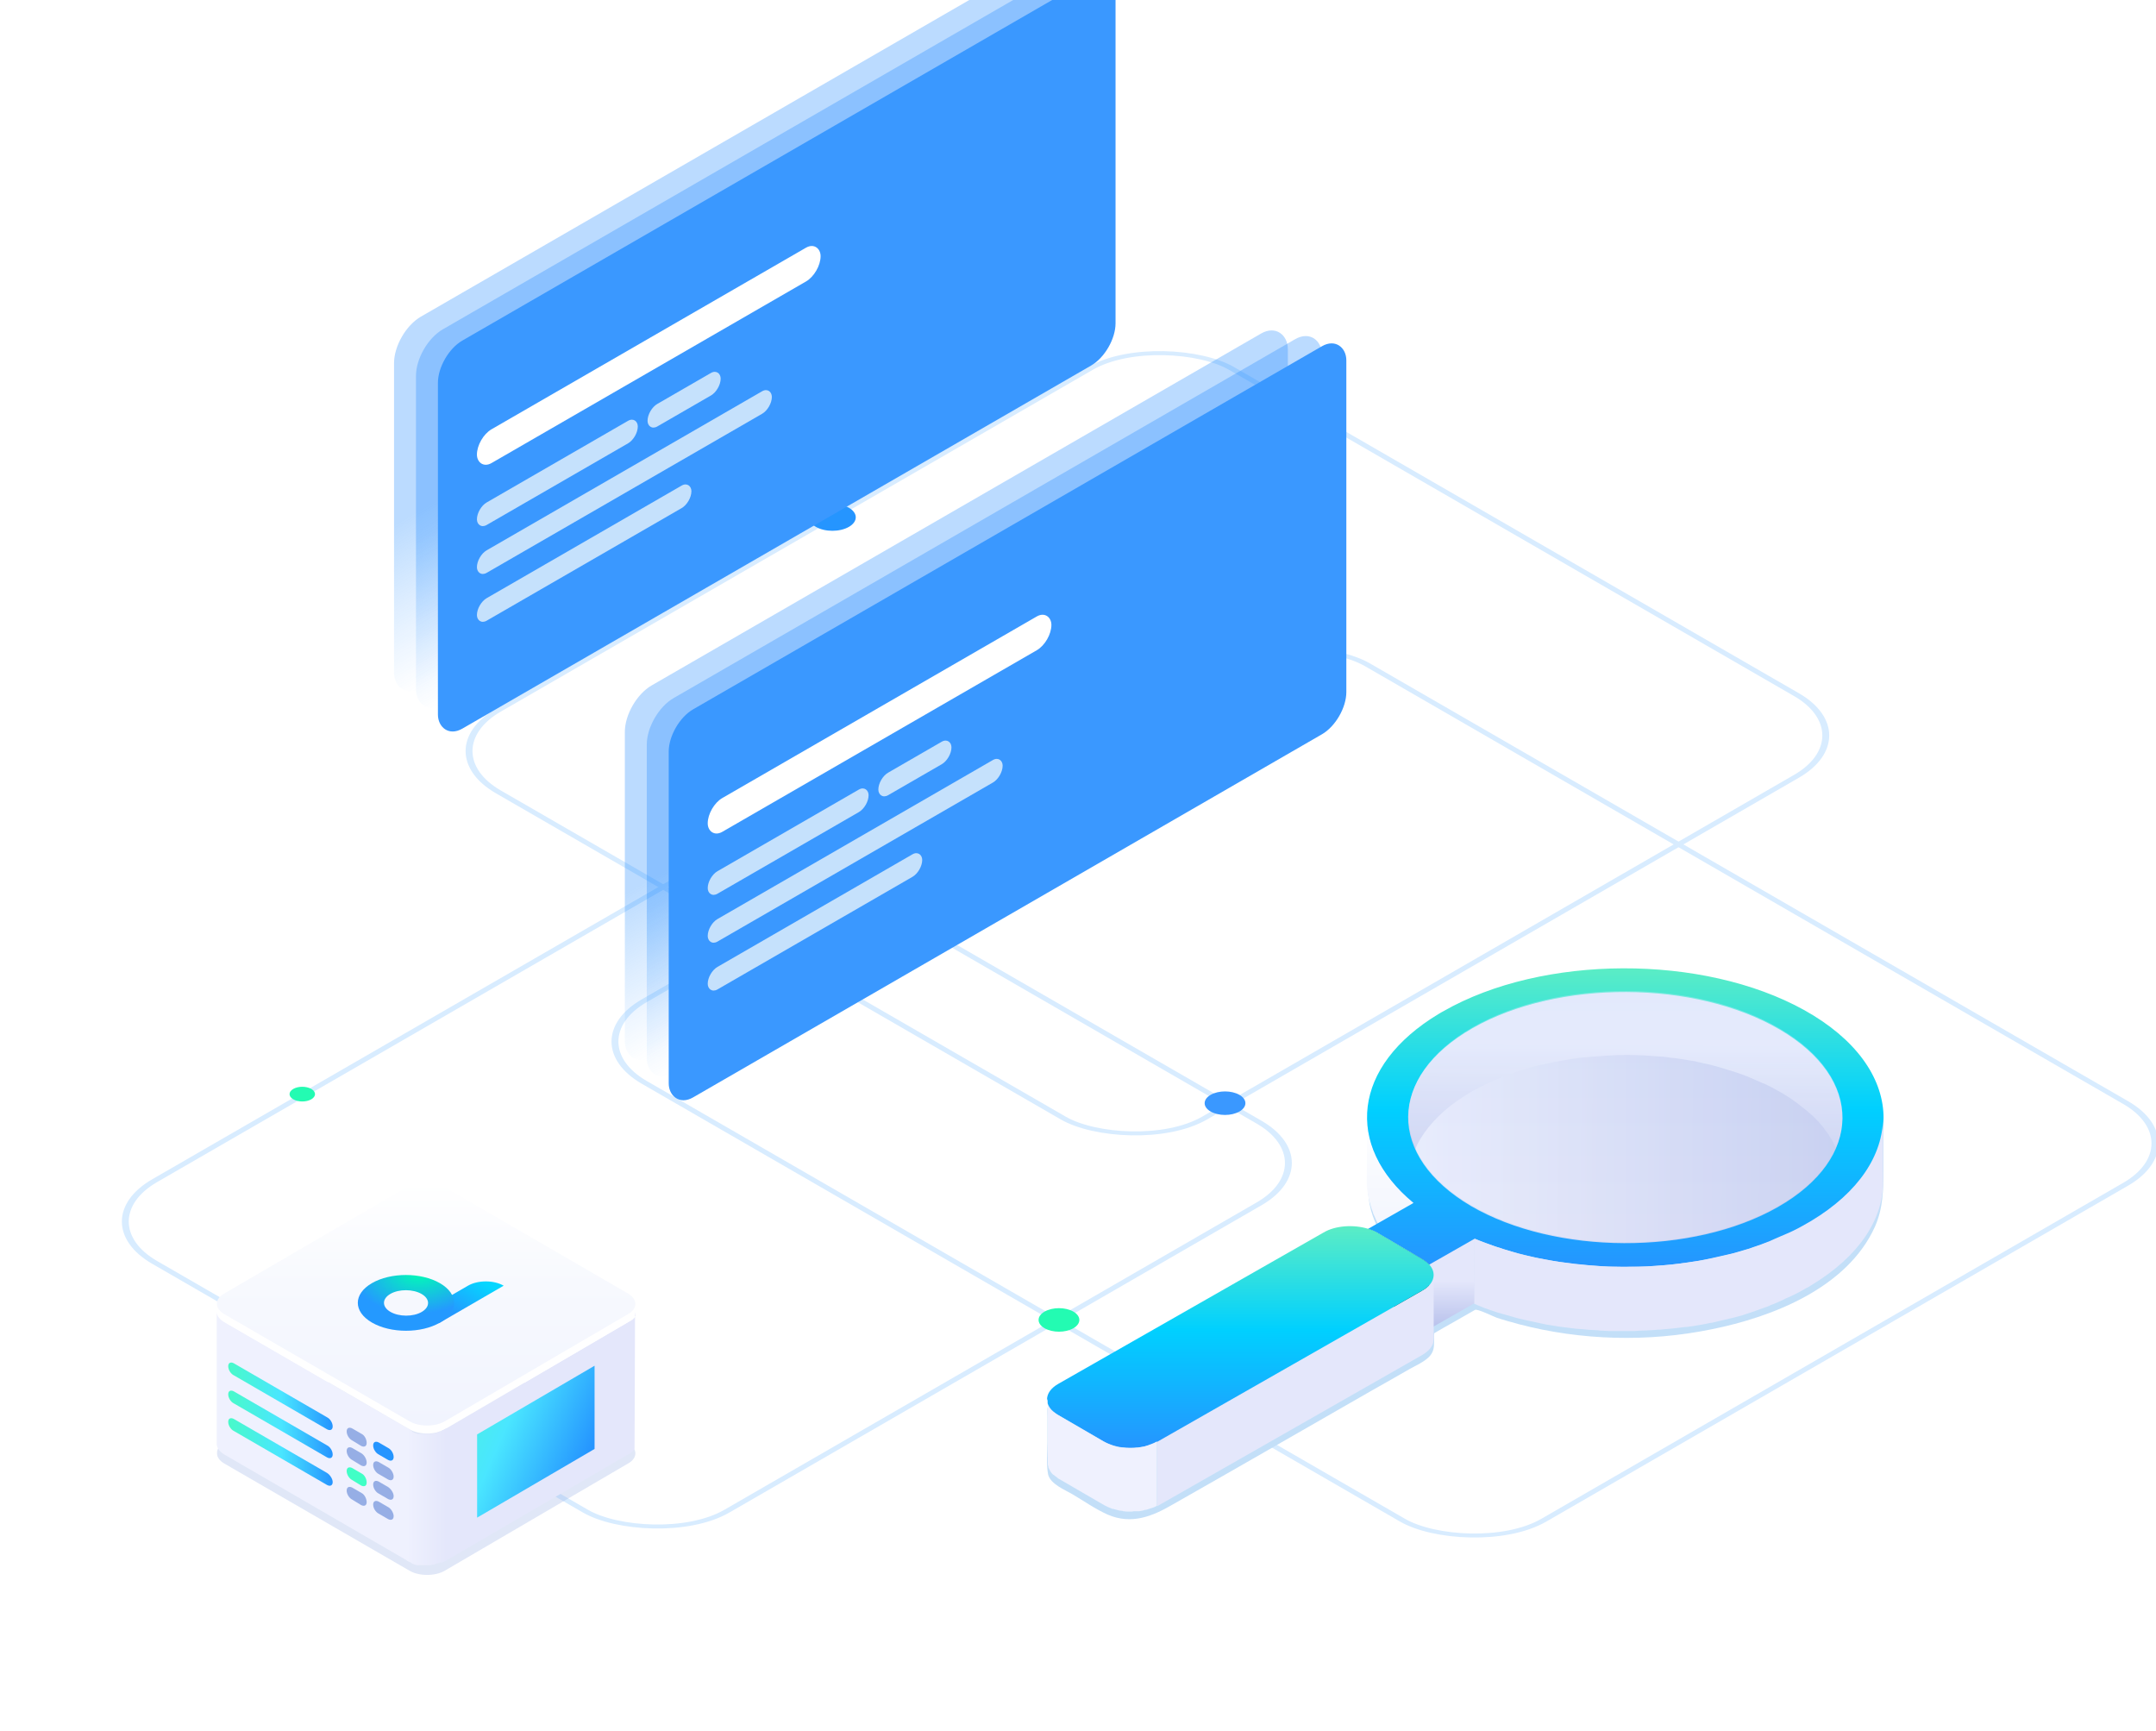 <svg width="766" height="615" viewBox="0 0 766 615" fill="none" xmlns="http://www.w3.org/2000/svg">
<g clip-path="url(#clip0_862_29769)">
<rect x="1.732" width="300.825" height="289.766" rx="29" transform="matrix(0.866 -0.5 0.866 0.5 150.435 267.677)" stroke="#D8ECFF" stroke-width="2"/>
<rect x="1.732" width="296.697" height="369.08" rx="29" transform="matrix(0.866 -0.5 0.866 0.5 202.278 370.876)" stroke="#D8ECFF" stroke-width="2"/>
<rect x="1.732" width="276.368" height="234.778" rx="29" transform="matrix(0.866 -0.5 0.866 0.5 28.312 434.827)" stroke="#D8ECFF" stroke-width="2"/>
<circle r="3.694" transform="matrix(0.866 -0.5 0.866 0.5 107.399 388.691)" fill="#23FBB2"/>
<ellipse rx="5.911" ry="5.911" transform="matrix(0.866 -0.5 0.866 0.5 414.094 248.742)" fill="#23FBB2"/>
<ellipse rx="5.911" ry="5.911" transform="matrix(0.866 -0.5 0.866 0.5 376.238 468.91)" fill="#23FBB2"/>
<ellipse rx="6.779" ry="6.779" transform="matrix(0.866 -0.5 0.866 0.5 295.741 183.777)" fill="#2595FF"/>
<ellipse rx="5.911" ry="5.911" transform="matrix(0.866 -0.5 0.866 0.5 435.238 391.91)" fill="#3A98FF"/>
<path d="M376.515 493.91C395.879 482.896 415.122 471.762 434.487 460.748C445.016 454.697 455.545 448.767 466.075 442.715C468.253 441.384 470.553 439.932 472.973 439.085C475.515 438.116 478.419 437.753 481.082 437.874C482.776 437.995 485.681 439.206 487.133 438.358C488.828 437.39 490.038 437.511 489.191 435.575C488.101 433.154 487.133 430.613 486.649 427.95C485.56 422.504 486.044 416.816 486.044 411.37C486.044 405.318 485.681 400.235 486.407 394.91C487.859 384.502 494.395 375.546 502.262 369.01C519.084 354.971 541.958 348.799 563.38 346.862C585.528 344.926 608.644 347.226 629.339 355.576C647.857 362.959 669.762 377.845 669.157 400.235C669.157 398.541 669.157 403.624 669.157 404.35C669.157 408.223 669.157 411.975 669.157 415.848C669.157 422.746 669.036 429.282 666.131 435.817C656.328 457.481 629.824 467.889 608.039 472.246C585.649 476.845 561.807 476.24 539.659 470.43C536.996 469.704 534.334 468.978 531.792 468.131C530.703 467.768 524.894 464.863 524.046 465.347C521.505 466.8 518.963 468.252 516.422 469.704C514.122 471.036 511.823 472.246 509.644 473.577C509.281 473.819 509.644 476.361 509.523 476.724C509.523 478.781 509.281 480.476 507.708 482.049C505.892 483.864 503.109 485.075 500.93 486.285C496.573 488.827 492.216 491.247 487.738 493.789C474.91 501.171 461.96 508.554 449.131 515.937C438.36 522.109 427.588 528.281 416.696 534.454C409.434 538.689 402.052 541.715 393.58 538.084C389.223 536.148 385.108 533.243 380.993 530.823C378.33 529.249 373.368 527.313 372.4 523.924C371.674 520.172 372.158 516.179 372.158 512.427C372.158 509.522 372.158 506.617 372.158 503.713C372.158 503.108 372.037 498.63 372.279 500.324C372.158 497.419 374.216 495.241 376.515 493.91Z" fill="#C3DFF8"/>
<path d="M631.761 428.797C601.504 446.104 552.73 445.862 522.716 428.313C492.822 410.764 493.064 382.444 523.321 365.137C553.578 347.83 602.351 348.072 632.245 365.621C662.259 383.17 662.017 411.49 631.761 428.797Z" fill="url(#paint0_linear_862_29769)"/>
<path d="M523.192 365.133C525.01 364.044 526.95 363.076 528.89 362.229C529.496 361.866 530.223 361.624 530.951 361.381C532.163 360.897 533.254 360.292 534.466 359.929C534.709 359.808 534.951 359.808 535.073 359.687C535.558 359.566 535.921 359.324 536.406 359.203C537.982 358.598 539.437 358.114 541.134 357.63C541.74 357.509 542.225 357.267 542.832 357.146C543.195 357.025 543.559 356.903 543.923 356.782C544.529 356.661 545.256 356.419 545.862 356.298C547.438 355.935 549.014 355.451 550.712 355.088C551.075 354.967 551.56 354.846 551.924 354.725C552.53 354.604 553.136 354.483 553.864 354.362C555.197 354.12 556.652 353.878 557.986 353.636C558.471 353.515 559.077 353.394 559.562 353.394C560.168 353.273 560.774 353.273 561.38 353.152C562.714 353.031 564.047 352.789 565.381 352.668C565.987 352.668 566.593 352.547 567.199 352.426C567.806 352.426 568.29 352.425 568.897 352.304C570.23 352.183 571.564 352.183 572.897 352.062C573.504 352.062 574.231 351.941 574.837 351.941C575.322 351.941 575.928 351.941 576.413 351.941C577.868 351.941 579.323 351.941 580.778 351.941C581.505 351.941 582.111 351.941 582.838 351.941C583.202 351.941 583.687 352.062 584.051 352.062C585.869 352.183 587.688 352.304 589.385 352.426C590.112 352.426 590.719 352.547 591.325 352.547C591.689 352.547 591.931 352.668 592.295 352.668C592.901 352.668 593.386 352.789 593.992 352.91C595.689 353.152 597.508 353.394 599.205 353.636C599.69 353.757 600.175 353.757 600.66 353.878C600.902 353.878 601.023 353.878 601.266 353.999C602.115 354.12 602.842 354.362 603.569 354.483C605.024 354.846 606.479 355.088 607.934 355.451C608.904 355.693 609.874 356.056 610.843 356.298C612.177 356.661 613.511 357.024 614.844 357.509C615.087 357.63 615.45 357.63 615.693 357.751C617.269 358.235 618.845 358.84 620.3 359.445C620.542 359.566 620.785 359.687 621.027 359.808C622.724 360.534 624.3 361.139 625.876 361.866C626.361 362.108 626.846 362.35 627.331 362.592C629.15 363.439 630.847 364.407 632.544 365.375C632.908 365.496 633.15 365.738 633.514 365.859C633.756 365.98 633.999 366.223 634.363 366.344C634.848 366.586 635.333 366.949 635.817 367.191C636.181 367.433 636.666 367.796 637.03 368.038C637.515 368.401 638 368.643 638.363 369.006C638.727 369.248 639.091 369.49 639.454 369.853C639.939 370.216 640.303 370.579 640.788 370.822C641.152 371.064 641.394 371.306 641.758 371.669C642.122 372.032 642.606 372.395 642.97 372.758C643.091 372.879 643.213 373 643.334 373.121C643.455 373.242 643.576 373.363 643.698 373.484C644.304 374.089 644.91 374.694 645.516 375.3C645.637 375.542 645.88 375.663 646.001 375.905C646.728 376.631 647.335 377.478 648.062 378.325C648.062 378.325 648.062 378.325 648.183 378.446C648.304 378.688 648.426 378.809 648.547 378.93C648.911 379.414 649.274 379.899 649.638 380.383C649.88 380.625 650.002 380.988 650.123 381.23C650.365 381.714 650.729 382.198 650.972 382.561C651.093 382.682 651.093 382.803 651.214 382.924C651.335 383.166 651.335 383.287 651.457 383.529C651.699 383.892 651.82 384.255 652.063 384.619C652.184 384.982 652.426 385.224 652.548 385.587C652.669 385.95 652.911 386.313 653.033 386.797C653.154 386.918 653.154 387.16 653.275 387.281C653.275 387.402 653.396 387.644 653.396 387.765C653.517 388.128 653.639 388.491 653.76 388.854C653.881 389.218 654.002 389.581 654.002 389.823C654.124 390.186 654.124 390.549 654.245 390.912C654.245 391.154 654.366 391.275 654.366 391.517C654.366 391.638 654.366 391.759 654.487 391.88C654.609 392.243 654.609 392.606 654.609 393.09C654.609 393.454 654.73 393.817 654.73 394.059C654.73 394.422 654.851 394.785 654.851 395.269C654.851 395.511 654.851 395.753 654.851 395.995C654.851 396.237 654.851 396.479 654.851 396.721L654.851 419.595C654.851 419.111 654.851 418.748 654.851 418.264C654.851 417.901 654.851 417.417 654.73 417.054C654.73 416.691 654.609 416.328 654.609 416.085C654.609 415.722 654.487 415.359 654.487 414.875C654.366 414.512 654.366 414.149 654.245 413.786C654.124 413.423 654.124 413.06 654.002 412.697C653.881 412.334 653.76 411.971 653.76 411.607C653.639 411.244 653.517 410.881 653.396 410.518C653.275 410.155 653.154 409.792 653.033 409.55C652.911 409.187 652.669 408.824 652.548 408.34C652.426 407.977 652.305 407.735 652.063 407.372C651.82 407.008 651.699 406.645 651.457 406.161C651.335 405.798 651.093 405.556 650.972 405.193C650.729 404.709 650.365 404.346 650.123 403.862C650.002 403.62 649.759 403.257 649.638 403.015C649.274 402.53 648.911 402.046 648.547 401.562C648.426 401.32 648.183 401.078 648.062 400.836C647.456 399.989 646.728 399.263 646.122 398.537C645.88 398.295 645.759 398.174 645.516 397.931C644.91 397.326 644.425 396.721 643.819 396.237C643.576 395.995 643.213 395.753 642.97 395.511C642.606 395.148 642.243 394.906 641.879 394.543C641.515 394.301 641.152 393.938 640.788 393.696C640.424 393.332 639.939 393.09 639.576 392.727C639.212 392.485 638.848 392.122 638.485 391.88C638 391.517 637.636 391.275 637.151 390.912C636.787 390.67 636.302 390.307 635.939 390.065C635.454 389.823 635.09 389.46 634.605 389.218C633.999 388.854 633.393 388.491 632.787 388.128C631.089 387.16 629.392 386.192 627.574 385.345C627.089 385.103 626.604 384.861 626.119 384.74C624.543 384.013 622.845 383.287 621.148 382.561C620.906 382.44 620.663 382.319 620.542 382.319C618.724 381.593 616.905 380.988 614.965 380.383C613.632 380.02 612.298 379.535 610.965 379.172C609.995 378.93 609.025 378.567 607.934 378.325C606.479 377.962 605.024 377.72 603.569 377.357C602.6 377.115 601.63 376.873 600.539 376.752C600.054 376.631 599.569 376.631 599.084 376.51C597.386 376.268 595.568 375.905 593.749 375.784C593.265 375.663 592.658 375.663 592.173 375.542C591.204 375.421 590.112 375.3 589.143 375.3C587.445 375.178 585.627 375.057 583.93 374.936C582.838 374.936 581.747 374.815 580.656 374.815C579.201 374.815 577.747 374.694 576.292 374.815C575.201 374.815 573.988 374.815 572.776 374.936C571.443 374.936 570.109 375.057 568.775 375.178C567.563 375.3 566.472 375.3 565.26 375.421C563.926 375.542 562.714 375.663 561.38 375.784C560.168 375.905 559.077 376.147 557.864 376.268C556.531 376.51 555.197 376.752 553.864 376.994C552.773 377.236 551.682 377.357 550.712 377.599C549.136 377.962 547.56 378.325 545.862 378.688C544.892 378.93 543.801 379.172 542.832 379.535C542.347 379.656 541.74 379.899 541.134 380.02C539.558 380.504 537.982 380.988 536.406 381.593C535.921 381.714 535.558 381.956 535.073 382.077C533.618 382.561 532.284 383.287 530.951 383.771C530.344 384.013 529.617 384.377 529.011 384.619C527.071 385.587 525.131 386.555 523.313 387.523C508.038 396.237 500.4 407.735 500.4 419.232L500.4 396.358C500.279 385.345 507.916 373.847 523.192 365.133Z" fill="url(#paint1_linear_862_29769)"/>
<path d="M485.731 396.844C485.731 398.054 485.852 399.385 485.973 400.596C485.973 400.838 486.094 401.08 486.094 401.322C486.216 402.29 486.458 403.379 486.7 404.347C486.7 404.589 486.822 404.832 486.822 405.074C487.185 406.284 487.549 407.373 487.913 408.462C488.034 408.704 488.155 408.946 488.277 409.188C488.64 410.157 489.125 411.125 489.61 412.093C489.731 412.335 489.853 412.577 489.974 412.819C490.58 414.03 491.307 415.119 492.035 416.208C492.156 416.45 492.398 416.692 492.52 416.934C493.126 417.781 493.732 418.629 494.459 419.476C494.823 419.96 495.187 420.323 495.55 420.807C496.157 421.533 496.884 422.259 497.49 422.985C497.854 423.349 498.339 423.833 498.703 424.196C499.794 425.164 500.885 426.253 502.097 427.221L502.097 450.095C501.127 449.369 500.157 448.522 499.309 447.675C499.066 447.433 498.945 447.312 498.703 447.07C498.218 446.586 497.854 446.223 497.49 445.738C496.763 445.012 496.157 444.286 495.55 443.681C495.187 443.197 494.823 442.834 494.459 442.35C494.217 442.108 493.974 441.866 493.732 441.503C493.247 440.897 492.883 440.292 492.52 439.687C492.277 439.445 492.156 439.203 492.035 438.961C491.307 437.993 490.701 437.025 490.216 435.935C490.095 435.814 490.095 435.693 489.974 435.572C489.853 435.33 489.731 435.088 489.61 434.846C489.125 433.878 488.64 432.91 488.277 431.941C488.155 431.699 488.034 431.457 487.913 431.215C487.913 431.094 487.792 430.973 487.792 430.731C487.428 429.763 487.064 428.795 486.822 427.706C486.7 427.463 486.7 427.221 486.579 426.979C486.458 426.495 486.337 426.011 486.216 425.527C486.094 425.043 486.094 424.438 485.973 423.954C485.973 423.712 485.852 423.47 485.852 423.228C485.731 422.259 485.609 421.291 485.609 420.202C485.609 419.96 485.609 419.718 485.609 419.476C485.609 412.093 485.609 404.468 485.731 396.844Z" fill="url(#paint2_linear_862_29769)"/>
<path d="M486.094 436.547L486.094 459.421H486.215L486.215 436.547C486.215 436.668 486.094 436.547 486.094 436.547Z" fill="#26262E"/>
<path d="M486.215 436.668L486.215 459.542C487.306 459.905 488.276 460.389 489.246 460.873L489.246 437.999C488.276 437.394 487.306 436.91 486.215 436.668Z" fill="#27272F"/>
<path d="M489.247 437.992L489.247 460.745L505.371 470.306L505.492 447.432L489.247 437.992Z" fill="#2A2A32"/>
<path d="M505.492 447.438L505.492 470.312C505.613 470.312 505.613 470.433 505.734 470.433L505.734 447.559C505.613 447.559 505.492 447.438 505.492 447.438Z" fill="#27272F"/>
<path d="M505.613 447.559L505.613 470.433C506.219 470.796 506.826 471.28 507.311 471.643L507.311 448.769C506.826 448.406 506.341 447.922 505.613 447.559Z" fill="#26262E"/>
<path d="M507.311 448.773L507.311 471.647C507.432 471.768 507.674 472.011 507.795 472.132L507.795 449.257C507.674 449.136 507.432 449.015 507.311 448.773Z" fill="#25252C"/>
<path d="M507.796 449.249L507.796 472.123L523.92 462.925L523.92 440.051L507.796 449.249Z" fill="url(#paint3_linear_862_29769)"/>
<path d="M486.095 436.541L502.219 427.343C477.609 407.01 480.397 378.69 511.19 360.173C511.797 359.81 512.403 359.447 512.888 359.205C548.045 339.114 605.025 338.872 641.031 358.842C677.522 379.174 678.735 412.82 643.698 433.878C643.092 434.241 642.607 434.604 642.001 434.846C609.874 453.121 559.805 455.058 523.92 440.051L507.796 449.249C507.19 448.643 506.462 448.038 505.492 447.433L489.247 437.872C488.277 437.388 487.186 436.904 486.095 436.541ZM631.696 428.795C662.005 411.488 662.247 383.289 632.302 365.74C602.358 348.191 553.501 347.949 523.193 365.256C492.884 382.563 492.642 410.762 522.586 428.432C552.531 445.86 601.388 446.102 631.696 428.795Z" fill="url(#paint4_linear_862_29769)"/>
<path d="M523.92 440.05C526.466 441.14 529.012 441.987 531.679 442.955C532.528 443.197 533.497 443.439 534.346 443.802C536.043 444.286 537.862 444.891 539.559 445.376C540.529 445.618 541.62 445.86 542.59 446.102C544.287 446.465 546.106 446.949 547.803 447.191C549.015 447.433 550.349 447.675 551.682 447.917C552.41 448.038 553.259 448.159 553.986 448.28C555.926 448.522 557.744 448.764 559.684 449.006C560.169 449.006 560.533 449.127 561.017 449.127C563.321 449.369 565.624 449.611 567.806 449.732C568.413 449.732 568.898 449.853 569.504 449.853C570.837 449.975 572.171 449.975 573.504 449.975C575.444 449.975 577.263 450.096 579.081 449.975C580.172 449.975 581.263 449.975 582.354 449.975C584.173 449.975 585.87 449.854 587.689 449.732C588.78 449.611 589.871 449.611 590.962 449.49C592.902 449.369 594.842 449.127 596.66 448.885C597.509 448.764 598.479 448.643 599.327 448.522C602.116 448.159 605.025 447.675 607.692 447.07C609.874 446.586 612.057 446.102 614.118 445.618C614.603 445.497 615.209 445.376 615.694 445.254C617.391 444.77 619.088 444.286 620.664 443.802C621.27 443.681 621.877 443.439 622.483 443.197C624.665 442.471 626.726 441.745 628.787 440.898C630.12 440.292 631.454 439.687 632.909 439.082C633.757 438.719 634.606 438.356 635.455 437.993C637.637 437.025 639.698 435.935 641.759 434.725C642.365 434.362 642.971 433.999 643.456 433.757C660.55 423.47 668.915 410.278 669.036 397.086L669.036 419.96C669.036 433.152 660.55 446.344 643.456 456.631C642.85 456.994 642.365 457.357 641.759 457.599C639.698 458.809 637.637 459.899 635.455 460.867C634.848 461.109 634.242 461.351 633.636 461.714C632.06 462.44 630.484 463.166 628.787 463.772C628.787 463.772 628.666 463.772 628.666 463.893C626.726 464.619 624.665 465.345 622.604 466.071C621.998 466.313 621.392 466.434 620.785 466.676C619.694 467.039 618.724 467.402 617.633 467.644C617.027 467.765 616.421 468.008 615.815 468.129C615.33 468.25 614.724 468.371 614.239 468.492C612.178 468.976 610.117 469.46 608.056 469.944C607.935 469.944 607.935 469.944 607.813 469.944C605.025 470.549 602.237 471.033 599.327 471.396C599.206 471.396 599.085 471.396 598.963 471.396C598.236 471.517 597.63 471.517 596.902 471.638C594.963 471.88 592.902 472.122 590.962 472.243C590.598 472.243 590.356 472.364 589.992 472.364C589.265 472.364 588.537 472.364 587.81 472.485C585.991 472.606 584.173 472.728 582.354 472.728C581.87 472.728 581.385 472.849 580.9 472.849C580.294 472.849 579.687 472.849 579.081 472.849C577.141 472.849 575.323 472.849 573.383 472.849C572.777 472.849 572.05 472.849 571.443 472.849C570.716 472.849 570.11 472.728 569.504 472.728C568.898 472.728 568.413 472.728 567.806 472.607C565.624 472.486 563.442 472.364 561.26 472.122C561.139 472.122 561.017 472.122 561.017 472.122C560.533 472.122 560.169 472.001 559.684 472.001C557.744 471.759 555.804 471.517 553.865 471.275C553.137 471.154 552.41 471.033 551.682 470.912C550.955 470.791 550.228 470.67 549.379 470.549C548.773 470.428 548.167 470.307 547.682 470.186C545.985 469.823 544.287 469.46 542.59 469.097C541.499 468.855 540.408 468.613 539.438 468.371C537.741 467.886 536.043 467.402 534.346 466.918C533.619 466.676 532.891 466.555 532.164 466.313C531.921 466.192 531.679 466.192 531.437 466.071C528.769 465.224 526.223 464.256 523.799 463.166L523.92 440.05Z" fill="#E4E7FB"/>
<path d="M505.371 458.45C508.038 456.877 509.372 454.94 509.372 452.883L509.372 475.757C509.372 477.814 508.038 479.751 505.371 481.324L411.173 535.06L411.173 512.186L505.371 458.45Z" fill="#E4E7FB"/>
<path d="M376.016 491.608C370.682 494.633 370.682 499.596 375.895 502.621L392.14 512.061C397.353 515.087 405.961 515.208 411.174 512.182L505.372 458.447C509.736 456.026 510.464 452.153 507.797 449.249C507.19 448.643 506.463 448.038 505.493 447.433L489.248 437.872C488.278 437.267 487.187 436.904 486.096 436.541C481.004 434.967 474.457 435.331 470.214 437.872L376.016 491.608Z" fill="url(#paint5_linear_862_29769)"/>
<path d="M372.136 498.507L372.136 498.628C372.257 499.112 372.5 499.475 372.742 499.838C372.742 499.959 372.863 499.959 372.863 500.08C373.106 500.443 373.469 500.927 373.954 501.291C374.197 501.533 374.561 501.775 374.924 502.017C375.167 502.259 375.409 502.38 375.773 502.622L392.018 512.062C392.867 512.546 393.715 512.909 394.685 513.272C395.049 513.393 395.413 513.514 395.655 513.635C396.14 513.756 396.504 513.877 396.989 513.998C397.474 514.119 398.08 514.24 398.686 514.24C398.807 514.24 398.928 514.24 399.05 514.24C399.777 514.361 400.504 514.361 401.353 514.361C401.474 514.361 401.596 514.361 401.717 514.361C402.444 514.361 403.172 514.361 403.899 514.24C404.02 514.24 404.141 514.24 404.263 514.24C404.99 514.119 405.717 513.998 406.445 513.877C406.566 513.877 406.687 513.877 406.809 513.756C407.415 513.635 408.021 513.393 408.627 513.151C408.748 513.151 408.87 513.03 408.991 513.03C409.718 512.788 410.446 512.425 411.052 512.062L411.052 534.936C410.446 535.299 409.839 535.541 409.112 535.783H408.991C408.87 535.783 408.748 535.904 408.627 535.904C408.263 536.025 407.9 536.146 407.536 536.267C407.294 536.388 407.051 536.388 406.809 536.388C406.687 536.388 406.566 536.509 406.445 536.509C406.324 536.509 406.202 536.63 406.081 536.63C405.596 536.751 405.233 536.751 404.748 536.872C404.626 536.872 404.384 536.872 404.263 536.872C404.141 536.872 404.02 536.872 403.899 536.872C403.778 536.872 403.535 536.872 403.414 536.872C402.929 536.872 402.565 536.872 402.08 536.993C401.959 536.993 401.838 536.993 401.717 536.993C401.596 536.993 401.474 536.993 401.353 536.993C401.111 536.993 400.989 536.993 400.747 536.993C400.262 536.993 399.777 536.993 399.292 536.872H399.171C399.05 536.872 398.928 536.872 398.807 536.751C398.444 536.751 398.08 536.63 397.716 536.63C397.595 536.63 397.352 536.509 397.231 536.509C396.746 536.388 396.261 536.267 395.898 536.146C395.655 536.025 395.413 536.025 395.17 536.025C395.049 536.025 394.928 535.904 394.928 535.904C393.958 535.541 393.109 535.178 392.261 534.694L376.015 525.254C375.894 525.254 375.894 525.133 375.894 525.133C375.652 525.012 375.409 524.77 375.288 524.649C374.924 524.407 374.561 524.165 374.318 523.922H374.197C373.833 523.559 373.591 523.317 373.348 522.954C373.227 522.833 373.227 522.833 373.227 522.712C373.106 522.591 373.106 522.591 373.106 522.47C372.985 522.349 372.863 522.228 372.863 522.107C372.742 521.865 372.621 521.623 372.5 521.381L372.5 521.26L372.5 521.139C372.5 521.018 372.378 520.776 372.378 520.655C372.257 520.413 372.257 520.171 372.257 519.929L372.257 519.808L372.257 496.934C371.893 497.66 372.015 498.144 372.136 498.507Z" fill="#EFF1FE"/>
<path opacity="0.3" d="M631.761 428.551C601.504 445.858 552.73 445.615 522.716 428.067C492.822 410.518 493.064 382.198 523.321 364.891C553.578 347.584 602.351 347.826 632.245 365.375C662.259 382.924 662.017 411.244 631.761 428.551Z" fill="url(#paint6_linear_862_29769)"/>
<g clip-path="url(#clip1_862_29769)">
<g opacity="0.3" filter="url(#filter0_f_862_29769)">
<path d="M79.664 519.912C76.29 517.953 76.112 514.569 79.664 512.61L145.011 474.497C148.384 472.538 154.067 472.538 157.441 474.497L223.142 512.61C226.516 514.569 226.694 517.953 223.142 519.912L157.973 558.026C154.599 559.985 148.917 559.985 145.543 558.026L79.664 519.912Z" fill="#96AEE5"/>
</g>
<path d="M225.806 466.306C225.806 466.484 225.806 466.484 225.806 466.662L225.806 466.84C225.806 467.018 225.806 467.018 225.806 467.196L225.806 467.374C225.806 467.552 225.806 467.552 225.629 467.731C225.629 467.909 225.451 467.909 225.451 468.087C225.451 468.265 225.273 468.265 225.096 468.443C224.918 468.621 224.918 468.621 224.741 468.799C224.741 468.799 224.563 468.977 224.386 468.977L224.208 469.155C224.03 469.155 224.03 469.333 223.853 469.333C223.675 469.333 223.675 469.512 223.498 469.512L157.973 507.803L157.796 554.822L223.143 516.708C223.143 516.708 223.143 516.708 223.32 516.708L223.498 516.53C223.675 516.53 223.675 516.352 223.853 516.352L224.03 516.174C224.208 516.174 224.208 515.996 224.386 515.996C224.563 515.818 224.563 515.818 224.741 515.64L224.918 515.461C224.918 515.461 224.918 515.283 225.096 515.283C225.096 515.105 225.273 515.105 225.273 514.927C225.273 514.749 225.273 514.749 225.451 514.571L225.451 514.393C225.451 514.393 225.451 514.215 225.451 514.037L225.451 513.859C225.451 513.859 225.451 513.68 225.451 513.502L225.451 513.324L225.629 466.306C225.806 466.128 225.806 466.306 225.806 466.306Z" fill="#E4E7FB"/>
<path d="M79.664 469.685C77.888 468.617 77 467.37 77 465.945L77 512.964C77 514.211 77.888 515.635 79.664 516.704L145.365 554.817L145.543 507.799L79.664 469.685Z" fill="#EFF1FE"/>
<path d="M223.143 462.385C226.516 464.344 226.694 467.728 223.143 469.687L157.973 507.801C154.6 509.76 148.917 509.76 145.543 507.801L79.842 469.687C76.468 467.728 76.29 464.344 79.842 462.385L145.011 424.45C148.385 422.491 154.067 422.491 157.441 424.45L223.143 462.385Z" fill="white"/>
<path d="M79.664 466.838C76.29 464.879 76.112 461.495 79.664 459.536L145.011 421.422C148.384 419.463 154.067 419.463 157.441 421.422L223.142 459.536C226.516 461.495 226.694 464.879 223.142 466.838L157.973 504.952C154.599 506.911 148.917 506.911 145.543 504.952L79.664 466.838Z" fill="url(#paint7_linear_862_29769)"/>
<path d="M156.908 555.175C157.263 554.997 158.328 554.462 158.506 554.284L158.506 507.444C158.328 507.622 157.263 508.156 157.085 508.156C157.085 508.156 156.908 508.156 156.908 508.334C156.73 508.512 156.375 508.512 156.197 508.512C156.197 508.512 156.02 508.512 156.02 508.69C155.842 508.69 155.665 508.69 155.487 508.869C155.309 508.869 155.309 508.869 155.132 509.047C154.954 509.047 154.777 509.047 154.599 509.225C154.422 509.225 154.422 509.225 154.244 509.225C153.889 509.225 153.534 509.403 153.179 509.403C153.001 509.403 153.001 509.403 152.823 509.403C152.646 509.403 152.468 509.403 152.291 509.403C152.113 509.403 152.113 509.403 151.936 509.403C151.758 509.403 151.58 509.403 151.403 509.403C151.225 509.403 151.048 509.403 151.048 509.403C150.87 509.403 150.693 509.403 150.693 509.403C150.515 509.403 150.337 509.403 150.337 509.403C150.16 509.403 149.982 509.403 149.982 509.403C149.805 509.403 149.627 509.403 149.627 509.403C149.45 509.403 149.272 509.403 149.094 509.403C148.917 509.403 148.917 509.403 148.739 509.403C148.562 509.403 148.384 509.403 148.207 509.225C148.029 509.225 148.029 509.225 147.851 509.225C147.496 509.047 147.141 509.047 146.964 508.869C146.786 508.869 146.608 508.69 146.608 508.69C146.608 508.69 146.431 508.69 146.431 508.512C145.898 507.978 144.655 507.266 144.478 507.266L144.478 554.284C144.655 554.462 145.721 554.997 146.076 555.175C146.076 555.175 146.253 555.175 146.253 555.353C146.431 555.353 146.431 555.531 146.608 555.531C146.964 555.709 147.141 555.709 147.496 555.887H147.674C147.851 555.887 148.029 556.065 148.207 556.065H148.384H148.562C148.739 556.065 148.917 556.065 149.094 556.065H149.272H149.45C149.627 556.065 149.805 556.065 149.805 556.065H149.982H150.16C150.337 556.065 150.515 556.065 150.515 556.065H150.693H150.87C151.048 556.065 151.225 556.065 151.403 556.065H151.58H151.758C151.936 556.065 152.113 556.065 152.291 556.065H152.468C152.823 556.065 153.179 556.065 153.534 555.887C153.711 555.887 153.711 555.887 153.889 555.887C154.066 555.887 154.244 555.887 154.422 555.709C154.599 555.709 154.599 555.709 154.777 555.531C154.954 555.531 155.132 555.531 155.309 555.353C155.309 555.353 155.309 555.353 155.487 555.353H155.665C155.842 555.353 156.197 555.175 156.375 554.997C156.908 555.175 156.908 555.175 156.908 555.175Z" fill="url(#paint8_linear_862_29769)"/>
<path d="M128.496 509.403L125.122 507.444C124.057 506.909 123.169 507.265 123.169 508.512C123.169 509.759 124.057 511.184 125.122 511.718L128.319 513.677C129.384 514.211 130.272 513.855 130.272 512.608C130.272 511.362 129.562 509.937 128.496 509.403Z" fill="#96AEE5"/>
<path d="M128.496 516.348L125.122 514.389C124.057 513.855 123.169 514.211 123.169 515.457C123.169 516.704 124.057 518.129 125.122 518.663L128.319 520.622C129.384 521.157 130.272 520.8 130.272 519.554C130.272 518.485 129.562 517.06 128.496 516.348Z" fill="#96AEE5"/>
<path d="M128.496 523.473L125.122 521.514C124.057 520.98 123.169 521.336 123.169 522.582C123.169 523.829 124.057 525.254 125.122 525.788L128.319 527.747C129.384 528.282 130.272 527.925 130.272 526.679C130.272 525.432 129.562 524.007 128.496 523.473Z" fill="#40FFC6"/>
<path d="M128.496 530.418L125.122 528.459C124.057 527.925 123.169 528.281 123.169 529.528C123.169 530.774 124.057 532.199 125.122 532.734L128.319 534.693C129.384 535.227 130.272 534.871 130.272 533.624C130.272 532.555 129.562 530.953 128.496 530.418Z" fill="#96AEE5"/>
<path d="M137.907 514.387L134.533 512.428C133.468 511.894 132.58 512.25 132.58 513.497C132.58 514.743 133.468 516.168 134.533 516.702L137.907 518.661C138.973 519.196 139.861 518.84 139.861 517.593C139.861 516.346 138.973 514.921 137.907 514.387Z" fill="#2595FF"/>
<path d="M137.907 521.336L134.533 519.377C133.468 518.843 132.58 519.199 132.58 520.446C132.58 521.692 133.468 523.117 134.533 523.652L137.907 525.611C138.973 526.145 139.861 525.789 139.861 524.542C139.861 523.473 138.973 521.871 137.907 521.336Z" fill="#96AEE5"/>
<path d="M137.907 528.282L134.533 526.322C133.468 525.788 132.58 526.144 132.58 527.391C132.58 528.638 133.468 530.063 134.533 530.597L137.907 532.556C138.973 533.09 139.861 532.734 139.861 531.487C139.861 530.419 138.973 528.994 137.907 528.282Z" fill="#96AEE5"/>
<path d="M137.907 535.407L134.533 533.447C133.468 532.913 132.58 533.269 132.58 534.516C132.58 535.763 133.468 537.188 134.533 537.722L137.907 539.681C138.973 540.215 139.861 539.859 139.861 538.612C139.861 537.544 138.973 535.941 137.907 535.407Z" fill="#96AEE5"/>
<path d="M116.244 523.296L83.038 504.061C81.973 503.526 81.085 503.883 81.085 505.129C81.085 506.376 81.973 507.801 83.038 508.335L116.244 527.57C117.31 528.104 118.198 527.748 118.198 526.501C118.198 525.433 117.31 524.008 116.244 523.296Z" fill="url(#paint9_linear_862_29769)"/>
<path d="M116.244 513.499L83.038 494.264C81.973 493.73 81.085 494.086 81.085 495.332C81.085 496.579 81.973 498.004 83.038 498.538L116.244 517.773C117.31 518.307 118.198 517.951 118.198 516.705C118.198 515.458 117.31 514.033 116.244 513.499Z" fill="url(#paint10_linear_862_29769)"/>
<path d="M116.244 503.526L83.038 484.291C81.973 483.757 81.085 484.113 81.085 485.36C81.085 486.607 81.973 488.031 83.038 488.566L116.244 507.8C117.31 508.335 118.198 507.979 118.198 506.732C118.198 505.485 117.31 504.06 116.244 503.526Z" fill="url(#paint11_linear_862_29769)"/>
<path d="M211.244 514.744L169.515 539.144L169.515 509.579L211.244 485.18L211.244 514.744Z" fill="url(#paint12_linear_862_29769)"/>
<path d="M149.627 466.387L166.277 456.742C169.736 454.738 175.426 454.706 178.948 456.747L155.967 470.06L149.627 466.387Z" fill="url(#paint13_linear_862_29769)"/>
<path fill-rule="evenodd" clip-rule="evenodd" d="M156.318 469.858C163.001 465.986 162.995 459.733 156.303 455.857C149.611 451.98 138.816 451.976 132.133 455.848C125.45 459.719 125.457 465.972 132.149 469.849C138.841 473.725 149.635 473.729 156.318 469.858ZM149.802 466.083C152.851 464.317 152.848 461.463 149.795 459.694C146.743 457.926 141.756 457.89 138.708 459.656C135.659 461.422 135.662 464.277 138.715 466.045C141.767 467.813 146.754 467.849 149.802 466.083Z" fill="url(#paint14_radial_862_29769)"/>
</g>
<rect width="272" height="131.983" rx="11" transform="matrix(0.866 -0.5 2.20305e-08 1 140 118)" fill="url(#paint15_linear_862_29769)" fill-opacity="0.29"/>
<rect width="277" height="133.413" rx="11" transform="matrix(0.866 -0.5 2.20305e-08 1 147.794 122.5)" fill="url(#paint16_linear_862_29769)" fill-opacity="0.29"/>
<rect width="278" height="137.853" rx="10" transform="matrix(0.866 -0.5 2.20305e-08 1 155.589 126)" fill="#3A98FF"/>
<rect width="141" height="12" rx="6" transform="matrix(0.866 -0.5 2.20305e-08 1 169.445 155.5)" fill="white"/>
<rect width="66" height="8" rx="4" transform="matrix(0.866 -0.5 2.20305e-08 1 169.445 180.5)" fill="#C5E1FC"/>
<rect width="30" height="8" rx="4" transform="matrix(0.866 -0.5 2.20305e-08 1 230.066 145.5)" fill="#C5E1FC"/>
<rect width="121" height="8" rx="4" transform="matrix(0.866 -0.5 2.20305e-08 1 169.445 197.5)" fill="#C5E1FC"/>
<rect width="88" height="8" rx="4" transform="matrix(0.866 -0.5 2.20305e-08 1 169.445 214.5)" fill="#C5E1FC"/>
<rect width="272" height="131.983" rx="11" transform="matrix(0.866 -0.5 2.20305e-08 1 222 249)" fill="url(#paint17_linear_862_29769)" fill-opacity="0.29"/>
<rect width="277" height="133.413" rx="11" transform="matrix(0.866 -0.5 2.20305e-08 1 229.794 253.5)" fill="url(#paint18_linear_862_29769)" fill-opacity="0.29"/>
<rect width="278" height="137.853" rx="10" transform="matrix(0.866 -0.5 2.20305e-08 1 237.589 257)" fill="#3A98FF"/>
<rect width="141" height="12" rx="6" transform="matrix(0.866 -0.5 2.20305e-08 1 251.445 286.5)" fill="white"/>
<rect width="66" height="8" rx="4" transform="matrix(0.866 -0.5 2.20305e-08 1 251.445 311.5)" fill="#C5E1FC"/>
<rect width="30" height="8" rx="4" transform="matrix(0.866 -0.5 2.20305e-08 1 312.066 276.5)" fill="#C5E1FC"/>
<rect width="121" height="8" rx="4" transform="matrix(0.866 -0.5 2.20305e-08 1 251.445 328.5)" fill="#C5E1FC"/>
<rect width="88" height="8" rx="4" transform="matrix(0.866 -0.5 2.20305e-08 1 251.445 345.5)" fill="#C5E1FC"/>
</g>
<defs>
<filter id="filter0_f_862_29769" x="73.066" y="469.027" width="156.674" height="94.467" filterUnits="userSpaceOnUse" color-interpolation-filters="sRGB">
<feFlood flood-opacity="0" result="BackgroundImageFix"/>
<feBlend mode="normal" in="SourceGraphic" in2="BackgroundImageFix" result="shape"/>
<feGaussianBlur stdDeviation="2" result="effect1_foregroundBlur_862_29769"/>
</filter>
<linearGradient id="paint0_linear_862_29769" x1="654.65" y1="397.3" x2="500.554" y2="396.65" gradientUnits="userSpaceOnUse">
<stop stop-color="#B7C0EB"/>
<stop offset="1" stop-color="#E4E7FB"/>
</linearGradient>
<linearGradient id="paint1_linear_862_29769" x1="577.379" y1="420.042" x2="577.672" y2="352.371" gradientUnits="userSpaceOnUse">
<stop stop-color="#B7C0EB"/>
<stop offset="0.727" stop-color="#E4E7FB"/>
</linearGradient>
<linearGradient id="paint2_linear_862_29769" x1="493.832" y1="450.163" x2="494.063" y2="396.858" gradientUnits="userSpaceOnUse">
<stop stop-color="#F1F4FE"/>
<stop offset="0.58" stop-color="#F7F9FE"/>
<stop offset="1" stop-color="white"/>
</linearGradient>
<linearGradient id="paint3_linear_862_29769" x1="515.774" y1="472.148" x2="515.913" y2="440.016" gradientUnits="userSpaceOnUse">
<stop stop-color="#B7C0EB"/>
<stop offset="0.532" stop-color="#E4E7FB"/>
<stop offset="1" stop-color="#E4E7FB"/>
</linearGradient>
<linearGradient id="paint4_linear_862_29769" x1="577.451" y1="344" x2="577.451" y2="450.073" gradientUnits="userSpaceOnUse">
<stop stop-color="#5BEDC5"/>
<stop offset="0.467" stop-color="#00D0FF"/>
<stop offset="1" stop-color="#2595FF"/>
</linearGradient>
<linearGradient id="paint5_linear_862_29769" x1="440.677" y1="435.598" x2="440.677" y2="514.392" gradientUnits="userSpaceOnUse">
<stop stop-color="#5BEDC5"/>
<stop offset="0.467" stop-color="#00D0FF"/>
<stop offset="1" stop-color="#2595FF"/>
</linearGradient>
<linearGradient id="paint6_linear_862_29769" x1="577.533" y1="352.061" x2="577.533" y2="441.381" gradientUnits="userSpaceOnUse">
<stop stop-color="#E2F1FF"/>
<stop offset="1" stop-color="white"/>
</linearGradient>
<linearGradient id="paint7_linear_862_29769" x1="151.469" y1="506.364" x2="151.469" y2="419.998" gradientUnits="userSpaceOnUse">
<stop stop-color="#F1F4FE"/>
<stop offset="0.58" stop-color="#F7F9FE"/>
<stop offset="1" stop-color="white"/>
</linearGradient>
<linearGradient id="paint8_linear_862_29769" x1="144.448" y1="531.697" x2="158.594" y2="531.697" gradientUnits="userSpaceOnUse">
<stop stop-color="#EFF1FE"/>
<stop offset="1" stop-color="#E4E7FB"/>
</linearGradient>
<linearGradient id="paint9_linear_862_29769" x1="81.145" y1="515.836" x2="118.113" y2="515.836" gradientUnits="userSpaceOnUse">
<stop stop-color="#48FAC9"/>
<stop offset="0.505" stop-color="#4AE6FF"/>
<stop offset="1" stop-color="#2595FF"/>
</linearGradient>
<linearGradient id="paint10_linear_862_29769" x1="81.145" y1="506.039" x2="118.113" y2="506.039" gradientUnits="userSpaceOnUse">
<stop stop-color="#48FAC9"/>
<stop offset="0.505" stop-color="#4AE6FF"/>
<stop offset="1" stop-color="#2595FF"/>
</linearGradient>
<linearGradient id="paint11_linear_862_29769" x1="81.145" y1="496.066" x2="118.113" y2="496.066" gradientUnits="userSpaceOnUse">
<stop stop-color="#48FAC9"/>
<stop offset="0.505" stop-color="#4AE6FF"/>
<stop offset="1" stop-color="#2595FF"/>
</linearGradient>
<linearGradient id="paint12_linear_862_29769" x1="154.046" y1="487.069" x2="211.211" y2="512.066" gradientUnits="userSpaceOnUse">
<stop stop-color="#48FAC9"/>
<stop offset="0.505" stop-color="#4AE6FF"/>
<stop offset="1" stop-color="#2595FF"/>
</linearGradient>
<linearGradient id="paint13_linear_862_29769" x1="152.807" y1="468.206" x2="162.995" y2="450.618" gradientUnits="userSpaceOnUse">
<stop offset="0.286" stop-color="#2499FF"/>
<stop offset="1" stop-color="#05D6FF"/>
</linearGradient>
<radialGradient id="paint14_radial_862_29769" cx="0" cy="0" r="1" gradientUnits="userSpaceOnUse" gradientTransform="translate(149.317 451.81) rotate(86.53) scale(14.81 24.056)">
<stop stop-color="#00FFB3"/>
<stop offset="1" stop-color="#2499FF"/>
</radialGradient>
<linearGradient id="paint15_linear_862_29769" x1="136" y1="0" x2="136" y2="131.983" gradientUnits="userSpaceOnUse">
<stop offset="0.519" stop-color="#1383FE"/>
<stop offset="1" stop-color="#3A98FF" stop-opacity="0"/>
</linearGradient>
<linearGradient id="paint16_linear_862_29769" x1="138.5" y1="0" x2="138.5" y2="133.413" gradientUnits="userSpaceOnUse">
<stop offset="0.519" stop-color="#1383FE"/>
<stop offset="1" stop-color="#3A98FF" stop-opacity="0"/>
</linearGradient>
<linearGradient id="paint17_linear_862_29769" x1="136" y1="0" x2="136" y2="131.983" gradientUnits="userSpaceOnUse">
<stop offset="0.519" stop-color="#1383FE"/>
<stop offset="1" stop-color="#3A98FF" stop-opacity="0"/>
</linearGradient>
<linearGradient id="paint18_linear_862_29769" x1="138.5" y1="0" x2="138.5" y2="133.413" gradientUnits="userSpaceOnUse">
<stop offset="0.519" stop-color="#1383FE"/>
<stop offset="1" stop-color="#3A98FF" stop-opacity="0"/>
</linearGradient>
<clipPath id="clip0_862_29769">
<rect width="766" height="615" fill="white"/>
</clipPath>
<clipPath id="clip1_862_29769">
<rect width="148.806" height="144" fill="white" transform="translate(77 420)"/>
</clipPath>
</defs>
</svg>
